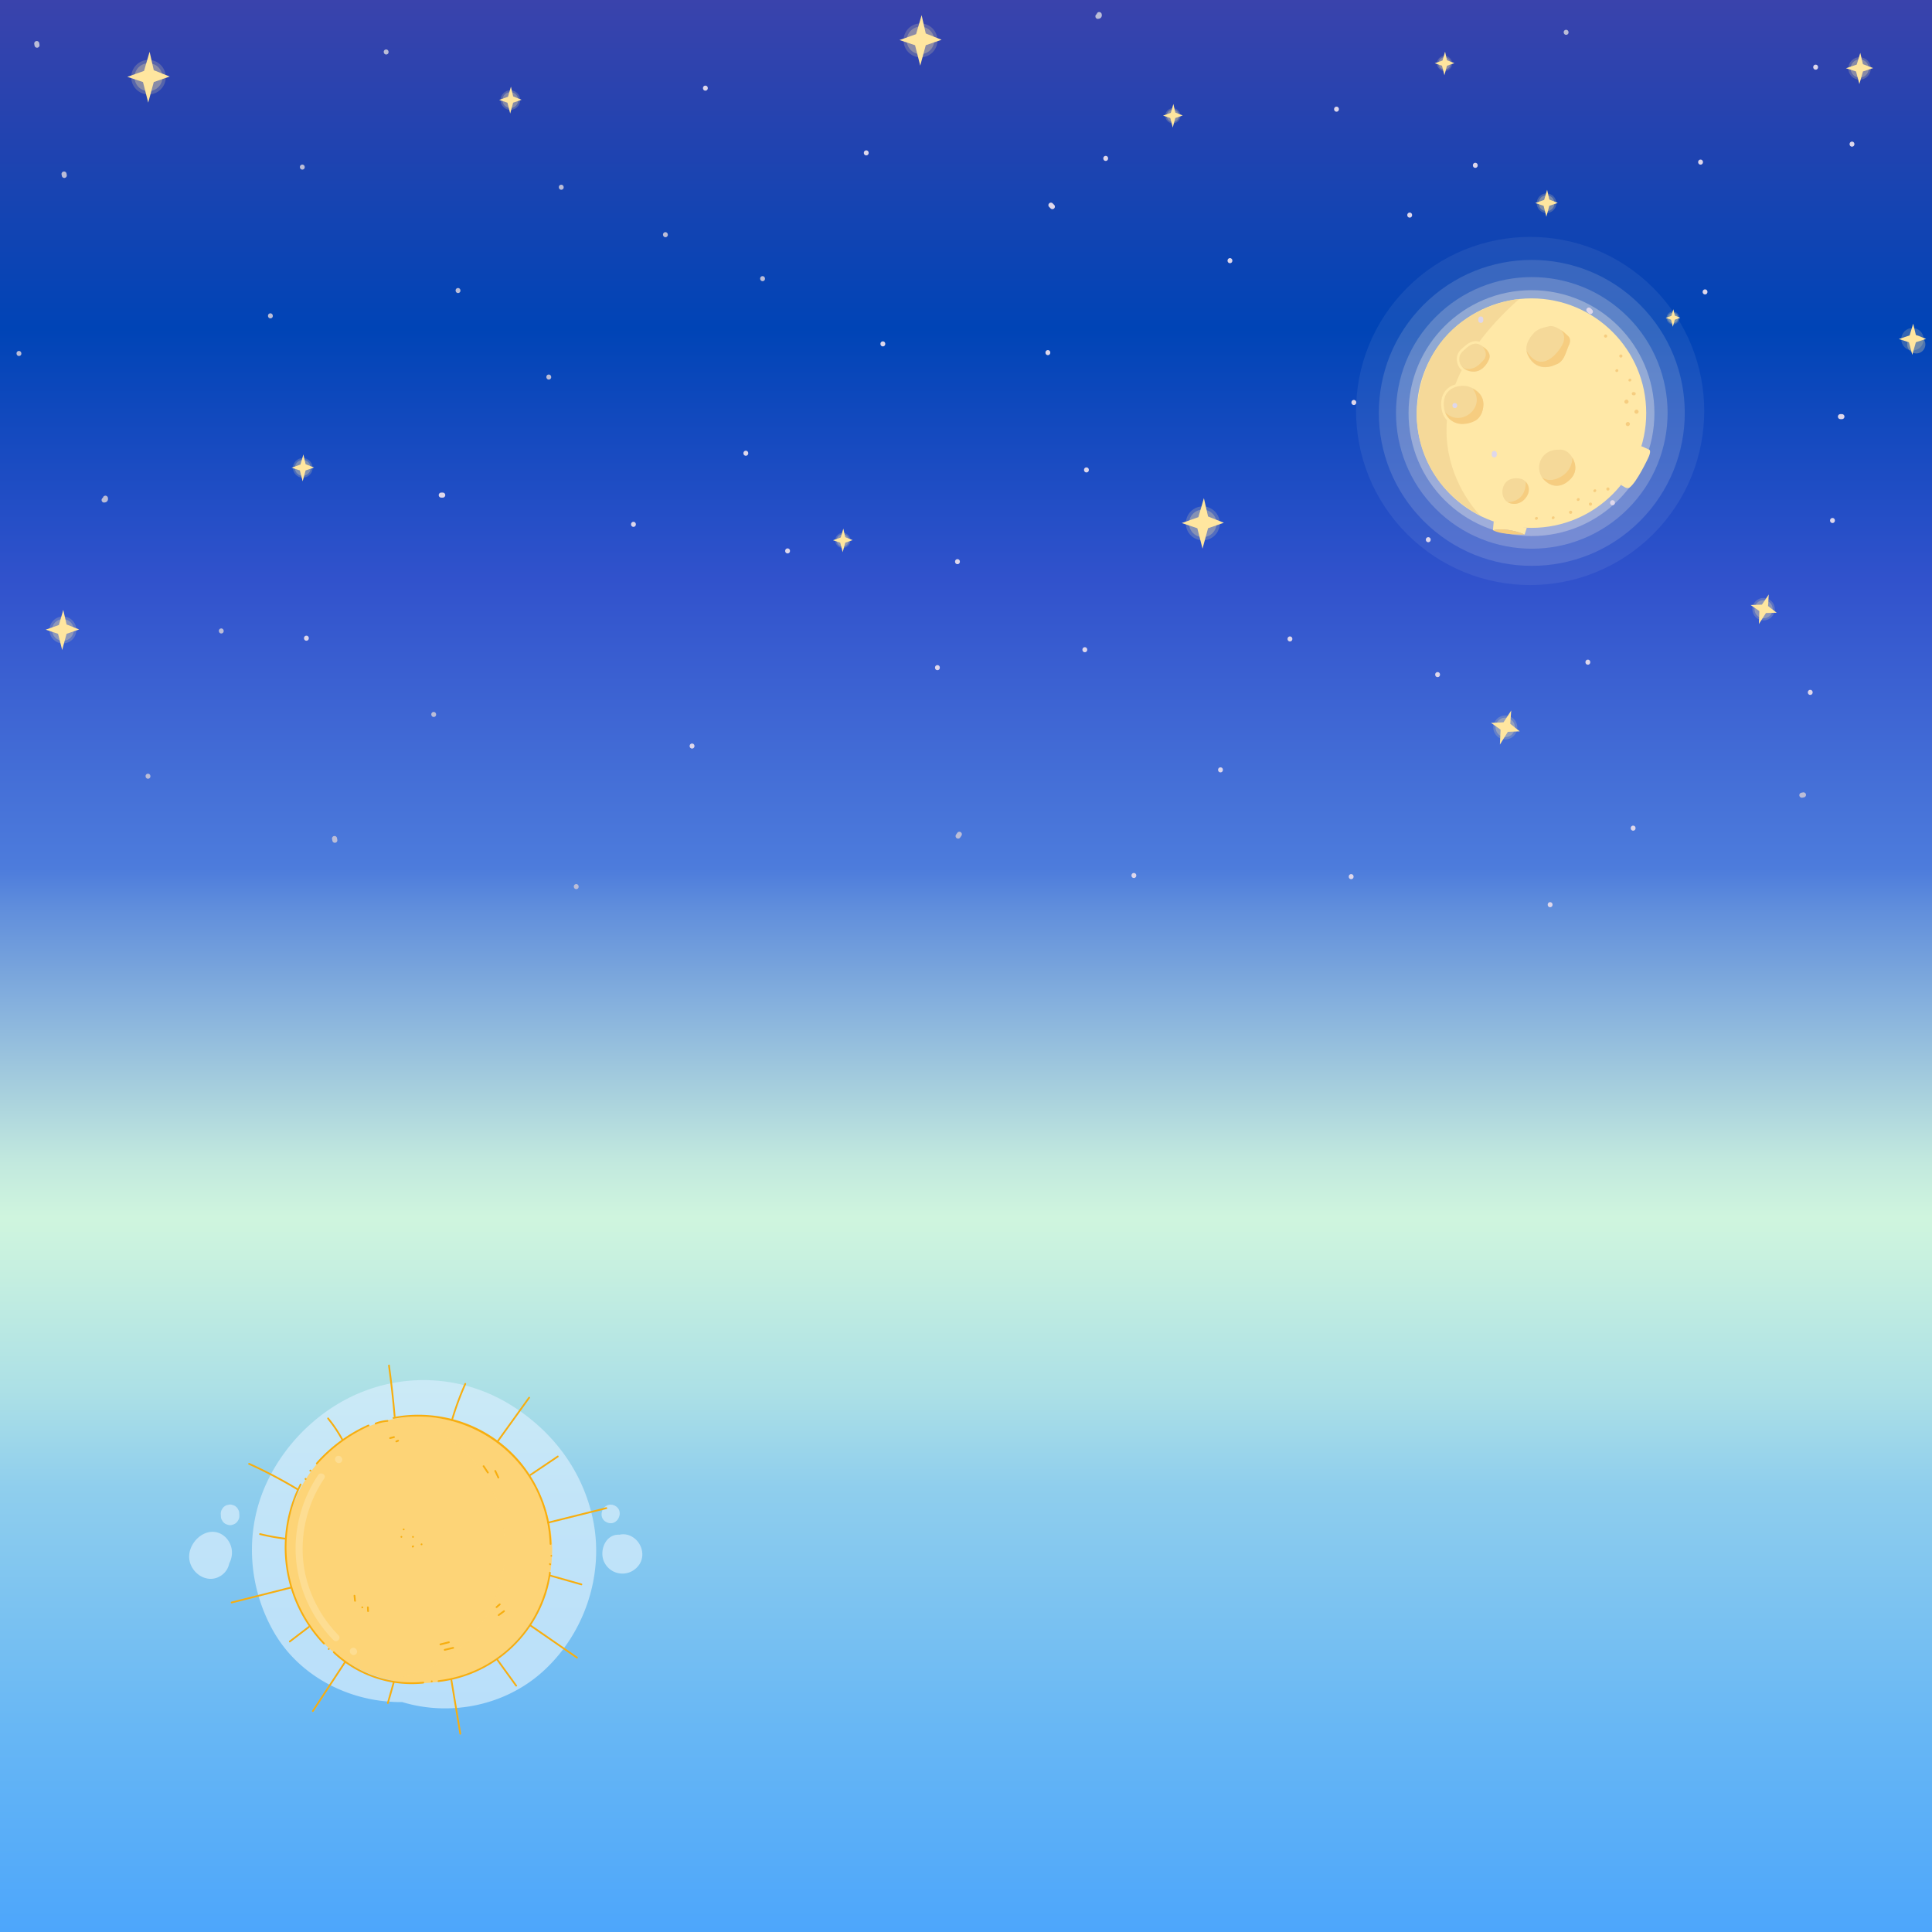 <svg xmlns="http://www.w3.org/2000/svg" xmlns:xlink="http://www.w3.org/1999/xlink" viewBox="0 0 1920 1920"><rect x="0" y="0" width="1920" height="1920" fill="#333333" stroke="none"/><defs><style>.cls-1{isolation:isolate;}.cls-2{fill:url(#Degradado_sin_nombre_1214);}.cls-3,.cls-4,.cls-5,.cls-6{fill:#fff9ea;}.cls-3{opacity:0.07;}.cls-4{opacity:0.14;}.cls-16,.cls-5{opacity:0.2;}.cls-6{opacity:0.32;}.cls-7{fill:#ffe8a7;}.cls-8{fill:#f6cd80;}.cls-9{fill:#f5d999;}.cls-10{opacity:0.73;}.cls-10,.cls-13{mix-blend-mode:multiply;}.cls-11{fill:#d6edfc;}.cls-12,.cls-13{fill:#fdd477;}.cls-13{opacity:0.57;}.cls-14{fill:#f7ae0f;}.cls-15{fill:#fddd92;}.cls-16,.cls-17,.cls-18{fill:#ffe69f;}.cls-17{opacity:0.3;}.cls-19{fill:#bbbdd7;}.cls-20{fill:#ded7eb;}</style><linearGradient id="Degradado_sin_nombre_1214" x1="960" y1="1920" x2="960" gradientUnits="userSpaceOnUse"><stop offset="0" stop-color="#4da6fb"/><stop offset="0.1" stop-color="#66b6f5"/><stop offset="0.23" stop-color="#8fceed"/><stop offset="0.28" stop-color="#ace0e6"/><stop offset="0.34" stop-color="#c5efe0"/><stop offset="0.37" stop-color="#cff5de"/><stop offset="0.4" stop-color="#c1e8de"/><stop offset="0.45" stop-color="#9cc5dd"/><stop offset="0.53" stop-color="#608edc"/><stop offset="0.55" stop-color="#4d7cdc"/><stop offset="0.7" stop-color="#3152cc"/><stop offset="0.83" stop-color="#0044b6"/><stop offset="1" stop-color="#3a43ac"/></linearGradient></defs><g class="cls-1"><g id="Mesa_2" data-name="Mesa 2"><rect class="cls-2" width="1920" height="1920"/><circle class="cls-3" cx="1520.64" cy="408.44" r="172.99" transform="translate(156.58 1194.88) rotate(-45)"/><circle class="cls-4" cx="1522.28" cy="410.33" r="152.02" transform="translate(155.72 1196.59) rotate(-45)"/><circle class="cls-5" cx="1522.28" cy="410.33" r="134.96" transform="translate(155.72 1196.59) rotate(-45)"/><circle class="cls-6" cx="1521.97" cy="410.56" r="122.17"/><circle class="cls-7" cx="1521.97" cy="410.56" r="114.03"/><path class="cls-7" d="M1631.19,443.38l8,3.64s2.18,1.19-1.45,8.57c0,0-11,23.38-18,28.66,0,0-.94,1.59-4.36.31L1610.9,482"/><path class="cls-7" d="M1517.31,524.49l-2.15,6.75s-15.17-7.3-31.5-4.35l.78-8.63"/><path class="cls-8" d="M1483.66,526.89c8.52,5,31.5,4.35,31.5,4.35s-13.94-7-29.83-4.61"/><path class="cls-9" d="M1555.43,331.45s-9.27-8.94-16.21-7.17-11.53,2.27-16.53,8.52-10.23,15.79.12,26.87,26.15,1.27,26.15,1.27,4.37-2.62,7.16-10l2.78-7.42S1564.22,337.48,1555.43,331.45Z"/><path class="cls-8" d="M1551.18,328s6.1,5.22,1.69,14.09-21.49,30.4-35.88,6.54c0,0,4.62,20.41,24.91,15.28l5.44-2.12s5-1.49,7.94-8.94,3.62-9.4,3.62-9.4,3-6.22-.22-9.12S1554.79,330.2,1551.18,328Z"/><path class="cls-9" d="M1549,446.94s9.5-2.16,14.84,10.58-4,19.3-4,19.3-12,12.41-24.22,1.36S1530.4,446.31,1549,446.94Z"/><path class="cls-8" d="M1532.2,474.14s6.92,6.63,19-.34,11.4-18.89,11.4-18.89,7.72,10.86-1.61,20.89S1540.5,484.77,1532.2,474.14Z"/><path class="cls-9" d="M1512.3,476s8.86,3.67,7,12.68-13.86,15.67-22,9.71S1492,471.14,1512.3,476Z"/><path class="cls-8" d="M1498.32,499.09c19.66-1,17.86-20.42,17.86-20.42s7.2,7.65-.58,16.82A13.64,13.64,0,0,1,1498.32,499.09Z"/><path class="cls-9" d="M1509.65,297.19s-94,7.38-101.68,110.66c0,0-6.17,68.1,63.53,105C1471.5,512.85,1373.89,417.89,1509.65,297.19Z"/><path class="cls-9" d="M1475.11,343.89s9.21,6.09,6.13,13.25-9.57,15.59-21,13.11-14.41-15.37-7.77-21.67S1465.58,336.11,1475.11,343.89Z"/><path class="cls-7" d="M1451.28,366.44a14.54,14.54,0,0,1-3-5.63,13.14,13.14,0,0,1,3.33-13.14c6.53-6.19,13.9-13.19,24.26-4.79.88.59,9.89,6.95,6.53,14.76-2.21,5.14-8.82,16.78-22.41,13.83A15.9,15.9,0,0,1,1451.28,366.44Zm26.63-18.37a19.47,19.47,0,0,0-3.49-3.14l-.1-.07c-8.67-7.08-14.37-1.66-21,4.61a10.65,10.65,0,0,0-2.67,10.66,12.66,12.66,0,0,0,9.84,8.89c11.35,2.47,17.14-6.69,19.58-12.37C1481.5,353.37,1479.81,350.26,1477.91,348.07Z"/><path class="cls-8" d="M1451.54,362.19c3.43,5.35,8.31,5.19,13.15,3.42,3.58-1.31,6.37-4.31,9.1-7.12,6.4-6.6-.26-13.82-.26-13.82s10,5.1,5.6,13.73c0,0-4.75,10.61-14.14,10.8A15.34,15.34,0,0,1,1451.54,362.19Z"/><path class="cls-9" d="M1460.77,383.36s17.21,4.76,14.29,22.32-22.27,16.57-22.27,16.57-18.7.65-19.25-20S1454.71,380.44,1460.77,383.36Z"/><path class="cls-7" d="M1437.24,416.78c-3.13-3.61-4.79-8.48-5-14.52-.26-9.92,4.45-15.08,8.44-17.66,7-4.5,16.47-4.28,20.49-2.41,1.56.49,18,6,15.08,23.69-3,17.95-22.29,17.66-23.51,17.62-.75,0-8.48.06-14.29-5.4Q1437.84,417.47,1437.24,416.78Zm32.9-26a21.84,21.84,0,0,0-9.71-6.21l-.21-.07c-3-1.46-11.67-2-18.13,2.2-5,3.25-7.48,8.47-7.3,15.51.16,6.11,2,10.84,5.43,14.08,5.22,4.92,12.45,4.72,12.53,4.72h.1a26.82,26.82,0,0,0,9.62-1.65,17,17,0,0,0,11.36-13.88C1475,398.72,1472.93,394,1470.14,390.77Z"/><path class="cls-8" d="M1436.41,409.86c9.38,9.54,22.63,5.35,28.25-3.17,7.25-11-1.17-20.26-1.17-20.26s11.41,4.22,10.67,16.4-8.23,15.34-8.23,15.34a27.46,27.46,0,0,1-14.38,3.17,17.84,17.84,0,0,1-14.89-10.76"/><path class="cls-8" d="M1616.14,422.79c1.75,2,4.9-.7,3.15-2.73s-4.91.7-3.15,2.73Z"/><path class="cls-8" d="M1624.77,410.51c1.75,2,4.9-.7,3.15-2.73s-4.91.7-3.15,2.73Z"/><path class="cls-8" d="M1614.79,400.57c1.76,2,4.91-.7,3.15-2.73s-4.9.7-3.15,2.73Z"/><path class="cls-8" d="M1623.1,392.78l.73.05a1.56,1.56,0,1,0,.23-3.11l-.73-.06a1.56,1.56,0,1,0-.23,3.12Z"/><path class="cls-8" d="M1618.59,378.72a1.56,1.56,0,0,0,2.36-2,1.56,1.56,0,0,0-2.36,2Z"/><path class="cls-8" d="M1605.62,369.3a1.56,1.56,0,0,0,2.37-2,1.56,1.56,0,0,0-2.37,2Z"/><path class="cls-8" d="M1609.62,354.85a1.56,1.56,0,0,0,2.36-2.05,1.56,1.56,0,0,0-2.36,2.05Z"/><path class="cls-8" d="M1594.47,335a1.56,1.56,0,0,0,2.36-2.05,1.56,1.56,0,0,0-2.36,2.05Z"/><path class="cls-8" d="M1596.75,487a1.56,1.56,0,0,0,2.36-2.05,1.56,1.56,0,0,0-2.36,2.05Z"/><path class="cls-8" d="M1583.72,488.65a1.57,1.57,0,0,0,2.37-2,1.57,1.57,0,0,0-2.37,2Z"/><path class="cls-8" d="M1579.44,502a1.56,1.56,0,0,0,2.36-2.05,1.56,1.56,0,0,0-2.36,2.05Z"/><path class="cls-8" d="M1559.68,510.14a1.56,1.56,0,0,0,2.36-2.05,1.56,1.56,0,0,0-2.36,2.05Z"/><path class="cls-8" d="M1567.24,497.41a1.56,1.56,0,0,0,2.36-2,1.56,1.56,0,0,0-2.36,2Z"/><path class="cls-8" d="M1542.33,515.52a1.57,1.57,0,0,0,2.37-2,1.57,1.57,0,0,0-2.37,2Z"/><path class="cls-8" d="M1525.7,516.16a1.56,1.56,0,0,0,2.36-2,1.56,1.56,0,0,0-2.36,2Z"/><g class="cls-10"><path class="cls-11" d="M271.93,1621.51c25.77,45.19,76.69,70.52,127.82,70,47.89,14.52,102.18,3.53,139.67-30.34,41.43-37.44,61.42-96.48,49.77-151.49-10.47-49.42-41.57-89.61-84.65-115.26a164.36,164.36,0,0,0-136.94-14c-44.78,15.23-82.75,50.5-102.61,93.23C243,1520.9,246.25,1576.47,271.93,1621.51Z"/><path class="cls-11" d="M600.61,1552.67a20,20,0,0,0,32.73,4.61c9.2-9.67,4.95-25.34-6.61-30.86a17,17,0,0,0-11.17-1.23C601.6,1524.36,595,1541.53,600.61,1552.67Z"/><path class="cls-11" d="M603.13,1512.94c10.84,4.79,18.31-12,7.45-16.85S592.27,1508.14,603.13,1512.94Z"/><path class="cls-11" d="M188,1546.05c-.7,16.06,17.45,29.41,31.81,19.69a19,19,0,0,0,8.06-12.18,22.85,22.85,0,0,0,2.56-8.64,21.33,21.33,0,0,0-9.18-19.53C206.47,1515.71,188.69,1530.46,188,1546.05Z"/><path class="cls-11" d="M219.45,1505.48l.1,2a6.92,6.92,0,0,0,1.12,3.32,8.24,8.24,0,0,0,5.49,4.41,6.92,6.92,0,0,0,3.58.39L232,1515a9.19,9.19,0,0,0,3.81-2.76l1.3-2.1a9.16,9.16,0,0,0,.72-4.76l-.09-2a7,7,0,0,0-1.13-3.32,6.87,6.87,0,0,0-2.19-2.77,7.05,7.05,0,0,0-3.3-1.64,6.86,6.86,0,0,0-3.57-.38l-2.29.56a9.19,9.19,0,0,0-3.81,2.76l-1.29,2.11A9.25,9.25,0,0,0,219.45,1505.48Z"/></g><circle class="cls-12" cx="416.19" cy="1540.23" r="132.45" transform="translate(-967.21 745.42) rotate(-45)"/><path class="cls-13" d="M399.64,1408.81a132.46,132.46,0,1,1-13.48,260.43,132.46,132.46,0,0,0,13.48-260.43Z"/><path class="cls-14" d="M326.71,1639.63a.87.87,0,0,0,0-1.74.87.87,0,0,0,0,1.74Z"/><path class="cls-14" d="M331.1,1642.56a113.9,113.9,0,0,0,89.57,30.51c1.1-.12,1.11-1.86,0-1.74a112.18,112.18,0,0,1-88.34-30c-.81-.76-2,.46-1.23,1.23Z"/><path class="cls-14" d="M342.37,1651l-32.22,49c-.62.94.89,1.81,1.5.88l32.22-49c.61-.93-.89-1.81-1.5-.87Z"/><path class="cls-14" d="M435.68,1671.56c57.34-6.41,103.72-51.29,111.73-108.48.15-1.09-1.52-1.56-1.68-.46-7.89,56.37-53.42,100.87-110,107.2-1.1.13-1.11,1.87,0,1.74Z"/><path class="cls-14" d="M429.09,1671.77a.87.87,0,0,0,0-1.74.87.87,0,0,0,0,1.74Z"/><path class="cls-14" d="M547.38,1554l-.27-.31a.68.68,0,0,0-.28-.18.62.62,0,0,0-.33-.07.67.67,0,0,0-.34.07.84.84,0,0,0-.28.18.9.9,0,0,0-.25.62l0,.23a.91.91,0,0,0,.22.38l.27.31a.93.93,0,0,0,.61.25.77.77,0,0,0,.34-.07.75.75,0,0,0,.28-.18.9.9,0,0,0,.25-.62l0-.23a.77.77,0,0,0-.22-.38Z"/><path class="cls-14" d="M547.89,1547a.87.87,0,0,0,0-1.73.87.87,0,0,0,0,1.73Z"/><path class="cls-14" d="M548,1534.32a134.63,134.63,0,0,0-30.44-80.85,131.28,131.28,0,0,0-76.13-45,133.69,133.69,0,0,0-50.63-.14c-1.09.21-.63,1.89.47,1.68,59.26-11.25,119.85,20.34,144,75.67a131.73,131.73,0,0,1,11,48.66c0,1.12,1.78,1.12,1.74,0Z"/><path class="cls-14" d="M322.52,1632.7a137.7,137.7,0,0,1-23-157c.51-1-1-1.87-1.5-.88a139.49,139.49,0,0,0,23.31,159.08c.77.82,2-.42,1.23-1.23Z"/><path class="cls-14" d="M304.4,1469.23l-.13-.15a.75.75,0,0,0-.28-.18.65.65,0,0,0-.34-.07.62.62,0,0,0-.33.07.75.75,0,0,0-.28.18l-.14.18a.83.83,0,0,0-.12.44l0,.23a.81.81,0,0,0,.22.38l.13.15a.57.57,0,0,0,.28.18.64.64,0,0,0,.33.08.66.66,0,0,0,.34-.08.57.57,0,0,0,.28-.18l.14-.17a1,1,0,0,0,.11-.44l0-.23a.84.84,0,0,0-.22-.39Z"/><path class="cls-14" d="M309,1462.17l.15-.13a.75.75,0,0,0,.18-.28.67.67,0,0,0,.07-.34.62.62,0,0,0-.07-.33.75.75,0,0,0-.18-.28l-.18-.14a.83.83,0,0,0-.44-.12l-.23,0a1,1,0,0,0-.38.23l-.15.13a.75.75,0,0,0-.18.28.62.62,0,0,0-.07.33.65.65,0,0,0,.07.34.75.75,0,0,0,.18.28l.18.13a.83.83,0,0,0,.44.12l.23,0a.86.86,0,0,0,.38-.22Z"/><path class="cls-14" d="M315.42,1455a151,151,0,0,1,51.28-37.64c1-.46.14-1.95-.88-1.5a152.08,152.08,0,0,0-51.62,37.91c-.75.83.48,2.06,1.22,1.23Z"/><path class="cls-14" d="M373.53,1415.55a39.33,39.33,0,0,1,11.52-2.6c1.11-.08,1.12-1.82,0-1.74a40.79,40.79,0,0,0-12,2.66c-1,.4-.58,2.08.47,1.68Z"/><path class="cls-14" d="M289.28,1576.77,230,1591.7a.87.87,0,0,0,.46,1.68l59.31-14.93c1.08-.27.62-2-.47-1.68Z"/><path class="cls-14" d="M296.08,1479.28A466.82,466.82,0,0,0,248,1454c-1-.46-1.9,1-.88,1.5a465.94,465.94,0,0,1,48.12,25.29.87.87,0,0,0,.87-1.5Z"/><path class="cls-14" d="M393.08,1407.61q-2.2-25.5-5.69-50.84c-.15-1.1-1.83-.63-1.68.46q3.45,25.11,5.63,50.38c.1,1.1,1.84,1.11,1.74,0Z"/><path class="cls-14" d="M495.38,1432.77q15.6-21.69,31.22-43.37c.65-.91-.85-1.78-1.5-.88l-31.22,43.37c-.66.91.85,1.78,1.5.88Z"/><path class="cls-14" d="M545,1514l57.76-14.39a.87.87,0,0,0-.46-1.68l-57.77,14.39c-1.08.27-.62,2,.47,1.68Z"/><path class="cls-14" d="M526.88,1616.26,573,1648.11c.93.64,1.8-.87.88-1.5l-46.08-31.86c-.92-.63-1.79.87-.88,1.51Z"/><path class="cls-14" d="M447.7,1669.72q4.46,26.76,8.9,53.51c.18,1.1,1.86.64,1.67-.46q-4.44-26.76-8.89-53.51c-.18-1.11-1.86-.64-1.68.46Z"/><path class="cls-14" d="M386.28,1692.7q3-10.38,5.9-20.77a.87.87,0,0,0-1.67-.46l-5.91,20.77a.87.87,0,0,0,1.68.46Z"/><path class="cls-14" d="M288.41,1632.06l19-14.5c.87-.67,0-2.18-.88-1.5l-19,14.5c-.88.67,0,2.18.88,1.5Z"/><path class="cls-14" d="M258.23,1525.39a212.6,212.6,0,0,0,24.91,4.55c1.11.13,1.1-1.61,0-1.74a209.36,209.36,0,0,1-24.45-4.49c-1.08-.27-1.55,1.41-.46,1.68Z"/><path class="cls-14" d="M341,1430.37A142.27,142.27,0,0,0,326.65,1409c-.71-.87-1.93.37-1.23,1.23a139.84,139.84,0,0,1,14.1,21c.53,1,2,.11,1.5-.87Z"/><path class="cls-14" d="M450,1411.46a295.86,295.86,0,0,1,13.17-35.77c.45-1-1-1.9-1.5-.87A299.86,299.86,0,0,0,448.36,1411a.87.87,0,0,0,1.68.46Z"/><path class="cls-14" d="M527.58,1466.47l27.21-18.28c.92-.62.05-2.12-.88-1.5L526.7,1465c-.92.63-.05,2.13.88,1.51Z"/><path class="cls-14" d="M546.2,1566.53l31.35,8.87a.87.87,0,0,0,.46-1.68l-31.35-8.87a.87.87,0,0,0-.46,1.68Z"/><path class="cls-14" d="M493.37,1649.68l18.85,26c.66.9,2.16,0,1.51-.87l-18.86-26c-.65-.9-2.16,0-1.5.88Z"/><path class="cls-14" d="M437.94,1635l8.38-2.09a.87.87,0,0,0-.46-1.68l-8.38,2.09a.87.87,0,0,0,.46,1.68Z"/><path class="cls-14" d="M442.18,1640.44l8.41-2c1.09-.26.63-1.93-.46-1.68l-8.41,2c-1.09.26-.63,1.93.46,1.68Z"/><path class="cls-14" d="M496.05,1468l-3.16-6.69c-.48-1-2-.13-1.5.88l3.16,6.69c.48,1,2,.13,1.5-.88Z"/><path class="cls-14" d="M485.58,1463l-4.26-6.4c-.62-.92-2.13,0-1.51.88l4.27,6.4c.61.93,2.12.06,1.5-.88Z"/><path class="cls-14" d="M398.9,1528.18a.87.87,0,0,0,0-1.74.87.87,0,0,0,0,1.74Z"/><path class="cls-14" d="M410.42,1528.21a.87.87,0,0,0,0-1.74.87.87,0,0,0,0,1.74Z"/><path class="cls-14" d="M410.76,1537.66l.38-.33a.88.88,0,0,0-.61-1.49,1,1,0,0,0-.62.26l-.38.33a.9.9,0,0,0-.26.62.89.89,0,0,0,.87.87,1,1,0,0,0,.62-.26Z"/><path class="cls-14" d="M418.94,1535.61a.87.87,0,0,0,0-1.74.87.87,0,0,0,0,1.74Z"/><path class="cls-14" d="M401.19,1520.77a.87.87,0,0,0,0-1.74.87.87,0,0,0,0,1.74Z"/><path class="cls-14" d="M366.64,1601.15l-.18-3.85c0-1.11-1.79-1.12-1.74,0l.18,3.85c.05,1.12,1.79,1.12,1.74,0Z"/><path class="cls-14" d="M360.05,1598.24a.87.87,0,0,0,0-1.74.87.87,0,0,0,0,1.74Z"/><path class="cls-14" d="M353.67,1590.92c-.17-1.71-.34-3.43-.52-5.14-.11-1.11-1.85-1.12-1.73,0l.51,5.14c.11,1.11,1.85,1.12,1.74,0Z"/><path class="cls-14" d="M496,1605.81l5.37-3.92c.89-.65,0-2.16-.88-1.5l-5.36,3.92c-.9.66,0,2.17.87,1.5Z"/><path class="cls-14" d="M494.08,1597.78l3.17-2.78c.84-.74-.39-2-1.23-1.23l-3.17,2.78c-.84.74.4,2,1.23,1.23Z"/><path class="cls-14" d="M387.93,1430l3.91-1a.87.87,0,0,0-.47-1.67l-3.9,1a.87.87,0,0,0,.46,1.68Z"/><path class="cls-14" d="M394.1,1433.34l1.76-.73a.9.9,0,0,0,.6-1.07.87.87,0,0,0-1.06-.61l-1.76.74a.9.9,0,0,0-.61,1.07.88.88,0,0,0,1.07.6Z"/><path class="cls-15" d="M353.85,1638.85l-.27-.32a2.64,2.64,0,0,0-1.12-.72,3.14,3.14,0,0,0-2.68,0,2.64,2.64,0,0,0-1.12.72l-.54.7a3.43,3.43,0,0,0-.48,1.76l.13.92a3.47,3.47,0,0,0,.89,1.54l.28.31a2.52,2.52,0,0,0,1.12.72,2.57,2.57,0,0,0,1.34.3,2.61,2.61,0,0,0,1.34-.3,2.55,2.55,0,0,0,1.11-.72l.55-.7a3.49,3.49,0,0,0,.47-1.76l-.12-.92a3.41,3.41,0,0,0-.9-1.53Z"/><path class="cls-15" d="M336.39,1625.08c-19.33-19.68-32.08-45.75-35-73.26a124.87,124.87,0,0,1,20.81-82.48c2.51-3.72-3.51-7.21-6-3.51-17.17,25.5-25.2,57-21.58,87.59A131.74,131.74,0,0,0,331.47,1630c3.14,3.2,8.06-1.72,4.92-4.92Z"/><path class="cls-15" d="M339.14,1448.11l-.31-.35a2.64,2.64,0,0,0-1.12-.72,3.58,3.58,0,0,0-3.8.72l-.55.7a3.49,3.49,0,0,0-.47,1.76l.12.92a3.5,3.5,0,0,0,.9,1.53l.31.36a2.64,2.64,0,0,0,1.12.72,3.14,3.14,0,0,0,2.68,0,2.64,2.64,0,0,0,1.12-.72l.54-.7a3.43,3.43,0,0,0,.48-1.76l-.13-.92a3.47,3.47,0,0,0-.89-1.54Z"/><circle class="cls-16" cx="1495.94" cy="722.93" r="11.92"/><circle class="cls-17" cx="1495.94" cy="722.93" r="9.66" transform="translate(119.73 1653.8) rotate(-59.87)"/><polygon class="cls-18" points="1501.83 706.08 1500.9 719.32 1510.31 726.8 1498.5 727.28 1490.59 739.95 1491.25 725.09 1481.78 718.4 1494.21 717.82 1501.83 706.08"/><circle class="cls-16" cx="147.58" cy="76.7" r="17.17"/><circle class="cls-17" cx="147.58" cy="76.7" r="13.91" transform="translate(39.03 202.72) rotate(-76.72)"/><polygon class="cls-18" points="148.67 51.44 152.82 69.78 168.64 76.07 152.82 81.55 147.29 101.96 142.1 81.55 126.53 76.36 143.14 70.47 148.67 51.44"/><circle class="cls-16" cx="1848.02" cy="68.03" r="11.16"/><circle class="cls-17" cx="1848.02" cy="68.03" r="9.05" transform="translate(1355.59 1850.53) rotate(-76.66)"/><polygon class="cls-18" points="1848.72 52.54 1851.39 63.78 1861.55 67.64 1851.39 71 1847.83 83.52 1844.49 71 1834.49 67.81 1845.16 64.21 1848.72 52.54"/><circle class="cls-16" cx="507.19" cy="99.47" r="9.74"/><circle class="cls-17" cx="507.19" cy="99.47" r="7.89" transform="translate(78.21 387.77) rotate(-45)"/><polygon class="cls-18" points="507.76 86.11 509.96 95.81 518.33 99.14 509.96 102.04 507.03 112.84 504.28 102.04 496.04 99.29 504.83 96.18 507.76 86.11"/><circle class="cls-16" cx="1195.34" cy="520.14" r="16.86" transform="translate(-17.69 997.58) rotate(-45)"/><circle class="cls-17" cx="1195.34" cy="520.14" r="13.67" transform="translate(-17.69 997.58) rotate(-45)"/><polygon class="cls-18" points="1196.42 495.05 1200.55 513.27 1216.27 519.51 1200.55 524.96 1195.05 545.24 1189.89 524.96 1174.42 519.8 1190.92 513.95 1196.42 495.05"/><circle class="cls-16" cx="914.81" cy="40.14" r="16.86" transform="translate(239.56 658.63) rotate(-45)"/><circle class="cls-17" cx="914.81" cy="40.14" r="13.67" transform="translate(239.56 658.63) rotate(-45)"/><polygon class="cls-18" points="915.89 15.04 920.02 33.27 935.74 39.52 920.02 44.95 914.52 65.24 909.36 44.95 893.89 39.8 910.39 33.95 915.89 15.04"/><circle class="cls-16" cx="62.53" cy="626.05" r="13.37"/><circle class="cls-17" cx="62.53" cy="626.05" r="10.83"/><polygon class="cls-18" points="62.88 606.11 66.16 620.58 78.65 625.55 66.16 629.87 61.79 645.98 57.7 629.87 45.41 625.77 58.52 621.13 62.88 606.11"/><path class="cls-19" d="M545.83,377.17c3.16-.59,2.26-5.51-.91-4.92s-2.26,5.51.91,4.92Z"/><path class="cls-19" d="M954.18,832.38l1.24-1.81a2.5,2.5,0,1,0-4.12-2.83l-1.24,1.81a2.5,2.5,0,0,0,4.12,2.83Z"/><path class="cls-19" d="M431.46,712.48c3.16-.58,2.26-5.5-.91-4.91s-2.26,5.5.91,4.91Z"/><path class="cls-19" d="M455.64,291.18c3.16-.58,2.25-5.5-.91-4.91s-2.26,5.5.91,4.91Z"/><path class="cls-19" d="M19.29,353.74c3.16-.58,2.26-5.5-.91-4.91s-2.26,5.5.91,4.91Z"/><path class="cls-19" d="M384.21,54.11c3.17-.59,2.26-5.5-.91-4.92s-2.26,5.51.91,4.92Z"/><path class="cls-19" d="M34.06,43.84l.28,1.53a2.5,2.5,0,0,0,4.92-.91L39,42.93a2.5,2.5,0,1,0-4.91.91Z"/><path class="cls-19" d="M220.35,629.5c3.16-.59,2.25-5.51-.91-4.92s-2.26,5.5.91,4.92Z"/><path class="cls-19" d="M269.18,316.35c3.16-.59,2.26-5.51-.91-4.92s-2.26,5.5.91,4.92Z"/><path class="cls-19" d="M300.89,168.51c3.16-.58,2.25-5.5-.91-4.91s-2.26,5.5.91,4.91Z"/><path class="cls-19" d="M758.29,279.39c3.16-.59,2.26-5.5-.91-4.92s-2.26,5.51.91,4.92Z"/><path class="cls-19" d="M661.74,235.69c3.16-.59,2.25-5.51-.91-4.92s-2.26,5.5.91,4.92Z"/><path class="cls-19" d="M1791.22,792.68l1.52-.28a2.5,2.5,0,1,0-.91-4.92l-1.53.29a2.5,2.5,0,1,0,.92,4.91Z"/><path class="cls-19" d="M558.23,188.53c3.16-.58,2.25-5.5-.91-4.91s-2.26,5.5.91,4.91Z"/><path class="cls-19" d="M573.12,883.57c3.16-.59,2.26-5.51-.91-4.92s-2.26,5.5.91,4.92Z"/><path class="cls-19" d="M335.2,834.49l-.28-1.52a2.5,2.5,0,1,0-4.91.91l.28,1.53a2.5,2.5,0,1,0,4.91-.92Z"/><path class="cls-19" d="M61.17,173.26l.28,1.53a2.5,2.5,0,0,0,4.92-.91l-.29-1.53a2.5,2.5,0,0,0-4.91.91Z"/><path class="cls-19" d="M1556.86,34.57c3.16-.58,2.25-5.5-.92-4.91s-2.25,5.5.92,4.91Z"/><path class="cls-19" d="M147.54,773.85c3.16-.58,2.25-5.5-.92-4.91s-2.25,5.5.92,4.91Z"/><path class="cls-19" d="M103.56,499.39c.33,0,.66-.07,1-.13l.29-.07c.24-.08.47-.19.7-.29l.12-.06.11-.07,0,0c.18-.13.37-.27.55-.42l.07-.07,0-.05c.15-.17.29-.36.42-.54a2.23,2.23,0,0,0,.24-.49,2.82,2.82,0,0,0,.19-.51c0-.25.07-.51.1-.76,0,0,0-.1,0-.15s0-.1,0-.15a7.5,7.5,0,0,0-.11-.81c0-.12,0-.25-.08-.37a2,2,0,0,0-.45-.86,2.26,2.26,0,0,0-1.63-.94,1.89,1.89,0,0,0-1,.05l-.6.25a2.48,2.48,0,0,0-.89.9l-.25.6a2.47,2.47,0,0,0,0,1.32,3,3,0,0,1,.09.43l-.09-.67a1.62,1.62,0,0,1,0,.44l.09-.66a.9.9,0,0,1-.07.27l.25-.6a1.28,1.28,0,0,1-.11.2l.39-.51-.17.17.51-.39a1.35,1.35,0,0,1-.29.16l.6-.25a2,2,0,0,1-.53.13l.67-.09-.18,0a1.88,1.88,0,0,0-1,.22,2.16,2.16,0,0,0-1.32,1.32,1.86,1.86,0,0,0-.22,1l.09.66a2.48,2.48,0,0,0,.64,1.11l.51.39a2.53,2.53,0,0,0,1.26.34Z"/><path class="cls-19" d="M1091.2,18.72a8.5,8.5,0,0,0,1-.13,1.43,1.43,0,0,0,.28-.07c.24-.08.47-.19.7-.29l.12-.06.11-.06,0,0c.18-.13.38-.28.55-.42l.08-.08,0,0c.14-.17.28-.36.41-.54a2.23,2.23,0,0,0,.24-.49,2.31,2.31,0,0,0,.19-.52,6.59,6.59,0,0,0,.1-.76.71.71,0,0,0,0-.14.86.86,0,0,0,0-.16c0-.27-.06-.54-.1-.8a2.34,2.34,0,0,0-.09-.38,1.89,1.89,0,0,0-.45-.85,1.8,1.8,0,0,0-.7-.64,1.77,1.77,0,0,0-.93-.3,1.85,1.85,0,0,0-1,0l-.6.26a2.48,2.48,0,0,0-.9.89l-.25.6a2.5,2.5,0,0,0,0,1.33,3.15,3.15,0,0,1,.09.42l-.09-.66a1.61,1.61,0,0,1,0,.44l.09-.67a1.38,1.38,0,0,1-.08.27l.26-.6a.82.82,0,0,1-.12.2l.39-.5-.16.16.5-.39a1,1,0,0,1-.28.16l.6-.25a2,2,0,0,1-.53.13l.66-.08h-.17a1.9,1.9,0,0,0-1,.22,1.77,1.77,0,0,0-.8.52,1.77,1.77,0,0,0-.52.8,1.78,1.78,0,0,0-.21,1l.08.67a2.52,2.52,0,0,0,.65,1.1l.5.39a2.44,2.44,0,0,0,1.27.34Z"/><polygon class="cls-18" points="1166.09 103.33 1168.02 111.84 1175.36 114.76 1168.02 117.3 1165.45 126.77 1163.04 117.3 1155.82 114.89 1163.53 112.16 1166.09 103.33"/><circle class="cls-16" cx="1165.59" cy="115.05" r="7.52"/><circle class="cls-17" cx="1165.59" cy="115.05" r="6.1"/><polygon class="cls-18" points="838.09 525.33 840.02 533.84 847.36 536.76 840.02 539.3 837.45 548.77 835.04 539.3 827.82 536.89 835.53 534.16 838.09 525.33"/><circle class="cls-16" cx="837.59" cy="537.05" r="7.52"/><circle class="cls-17" cx="837.59" cy="537.05" r="6.1"/><polygon class="cls-18" points="1436.09 51.33 1438.02 59.84 1445.36 62.76 1438.02 65.3 1435.45 74.77 1433.04 65.3 1425.82 62.89 1433.53 60.16 1436.09 51.33"/><circle class="cls-16" cx="1435.59" cy="63.05" r="7.52"/><circle class="cls-17" cx="1435.59" cy="63.05" r="6.1"/><path class="cls-20" d="M1400.94,216.27c3.22,0,3.23-5,0-5s-3.22,5,0,5Z"/><path class="cls-20" d="M1328.2,111c3.22,0,3.22-5,0-5s-3.22,5,0,5Z"/><path class="cls-20" d="M687.76,743.92c3.22,0,3.22-5,0-5s-3.22,5,0,5Z"/><path class="cls-20" d="M1042.53,205.55l1.52,1.53a2.5,2.5,0,1,0,3.53-3.54l-1.52-1.52a2.5,2.5,0,0,0-3.53,3.53Z"/><path class="cls-20" d="M1428.67,672.92c3.22,0,3.22-5,0-5s-3.22,5,0,5Z"/><path class="cls-20" d="M304.5,636.74c3.21,0,3.22-5,0-5s-3.23,5,0,5Z"/><path class="cls-20" d="M782.7,550c3.21,0,3.22-5,0-5s-3.23,5,0,5Z"/><path class="cls-20" d="M951.52,560.66c3.22,0,3.22-5,0-5s-3.22,5,0,5Z"/><path class="cls-20" d="M1445.81,405.53c3.22,0,3.23-5,0-5s-3.22,5,0,5Z"/><path class="cls-20" d="M1345.43,402.48c3.22,0,3.23-5,0-5s-3.22,5,0,5Z"/><path class="cls-20" d="M1079.69,469.5c3.22,0,3.22-5,0-5s-3.22,5,0,5Z"/><path class="cls-20" d="M1419.4,538.84c3.21,0,3.22-5,0-5s-3.23,5,0,5Z"/><path class="cls-20" d="M1342.78,873.7c3.22,0,3.22-5,0-5s-3.22,5,0,5Z"/><path class="cls-20" d="M1281.94,637.48c3.22,0,3.23-5,0-5s-3.22,5,0,5Z"/><path class="cls-20" d="M1212.92,767.59c3.22,0,3.22-5,0-5s-3.22,5,0,5Z"/><path class="cls-20" d="M1821.1,519.77c3.21,0,3.22-5,0-5s-3.23,5,0,5Z"/><path class="cls-20" d="M1222.32,261.54c3.21,0,3.22-5,0-5s-3.23,5,0,5Z"/><path class="cls-20" d="M1078.09,648.18c3.22,0,3.22-5,0-5s-3.22,5,0,5Z"/><path class="cls-20" d="M931.6,666c3.21,0,3.22-5,0-5s-3.23,5,0,5Z"/><path class="cls-20" d="M1041.37,352.94c3.21,0,3.22-5,0-5s-3.23,5,0,5Z"/><path class="cls-20" d="M877.37,344.25c3.22,0,3.23-5,0-5s-3.22,5,0,5Z"/><path class="cls-20" d="M1840.5,145.74c3.21,0,3.22-5,0-5s-3.23,5,0,5Z"/><path class="cls-20" d="M1804.37,69.25c3.22,0,3.23-5,0-5s-3.22,5,0,5Z"/><path class="cls-20" d="M741.2,452.92c3.22,0,3.22-5,0-5s-3.22,5,0,5Z"/><path class="cls-20" d="M1126.84,872.56c3.21,0,3.22-5,0-5s-3.23,5,0,5Z"/><path class="cls-20" d="M1469.1,317v1.38a2.5,2.5,0,0,0,5,0V317a2.5,2.5,0,0,0-5,0Z"/><path class="cls-20" d="M1098.83,159.93c3.22,0,3.22-5,0-5s-3.22,5,0,5Z"/><path class="cls-20" d="M860.87,154.43c3.22,0,3.22-5,0-5s-3.22,5,0,5Z"/><path class="cls-20" d="M1466.14,166.81c3.22,0,3.22-5,0-5s-3.22,5,0,5Z"/><path class="cls-20" d="M1623,825.51c3.22,0,3.22-5,0-5s-3.22,5,0,5Z"/><path class="cls-20" d="M1602.5,502.09c3.22,0,3.22-5,0-5s-3.22,5,0,5Z"/><path class="cls-20" d="M1482.5,450.6v1.5a2.5,2.5,0,0,0,5,0v-1.5a2.5,2.5,0,1,0-5,0Z"/><path class="cls-20" d="M1799,690.58c3.22,0,3.23-5,0-5s-3.22,5,0,5Z"/><path class="cls-20" d="M701,90.1c3.22,0,3.22-5,0-5s-3.22,5,0,5Z"/><path class="cls-20" d="M438.52,494.54H440a2.5,2.5,0,0,0,0-5h-1.5a2.5,2.5,0,0,0,0,5Z"/><path class="cls-20" d="M629.52,523.59c3.21,0,3.22-5,0-5s-3.23,5,0,5Z"/><path class="cls-20" d="M1829,416.54h1.5a2.5,2.5,0,0,0,0-5H1829a2.5,2.5,0,0,0,0,5Z"/><path class="cls-20" d="M1578,660.58c3.22,0,3.22-5,0-5s-3.22,5,0,5Z"/><path class="cls-20" d="M1540.5,901.57c3.22,0,3.22-5,0-5s-3.22,5,0,5Z"/><path class="cls-20" d="M1582.24,307.84l-1.5-1.5a2.5,2.5,0,0,0-3.54,3.53l1.5,1.5a2.5,2.5,0,1,0,3.54-3.53Z"/><path class="cls-20" d="M1694.46,292.6c3.22,0,3.23-5,0-5s-3.22,5,0,5Z"/><path class="cls-20" d="M1690,163.61c3.22,0,3.23-5,0-5s-3.22,5,0,5Z"/><circle class="cls-16" cx="1900.6" cy="337.15" r="11.16"/><circle class="cls-17" cx="1900.6" cy="337.15" r="9.05" transform="matrix(0.19, -0.98, 0.98, 0.19, 1212.87, 2140.76)"/><polygon class="cls-18" points="1901.3 321.67 1903.97 332.91 1914.13 336.77 1903.97 340.13 1900.41 352.64 1897.08 340.13 1887.07 336.94 1897.74 333.33 1901.3 321.67"/><circle class="cls-16" cx="1752.63" cy="605.38" r="11.16"/><circle class="cls-17" cx="1752.63" cy="605.38" r="9.05" transform="translate(349.3 1817.34) rotate(-59.87)"/><polygon class="cls-18" points="1757.77 590.75 1757.08 602.29 1765.69 608.92 1754.99 609.19 1747.97 620.15 1748.39 607.2 1739.73 601.26 1750.99 600.89 1757.77 590.75"/><path class="cls-16" d="M1668.92,316a6.35,6.35,0,1,1-6.34-6.35A6.35,6.35,0,0,1,1668.92,316Z"/><path class="cls-17" d="M1667.72,316a5.15,5.15,0,1,1-5.14-5.15A5.14,5.14,0,0,1,1667.72,316Z"/><polygon class="cls-18" points="1662.95 307.31 1664.38 313.64 1669.84 315.81 1664.38 317.7 1662.47 324.74 1660.68 317.7 1655.31 315.91 1661.04 313.88 1662.95 307.31"/><circle class="cls-16" cx="300.92" cy="464.96" r="9.74"/><circle class="cls-17" cx="300.92" cy="464.96" r="7.89" transform="translate(-240.64 348.97) rotate(-45)"/><polygon class="cls-18" points="301.5 451.6 303.7 461.3 312.07 464.63 303.7 467.53 300.77 478.33 298.02 467.53 289.78 464.78 298.57 461.67 301.5 451.6"/><circle class="cls-16" cx="1536.92" cy="201.96" r="9.74"/><circle class="cls-17" cx="1536.92" cy="201.96" r="7.89" transform="translate(307.34 1145.92) rotate(-45)"/><polygon class="cls-18" points="1537.5 188.6 1539.7 198.3 1548.07 201.63 1539.7 204.53 1536.77 215.33 1534.02 204.53 1525.78 201.78 1534.57 198.67 1537.5 188.6"/></g></g></svg>